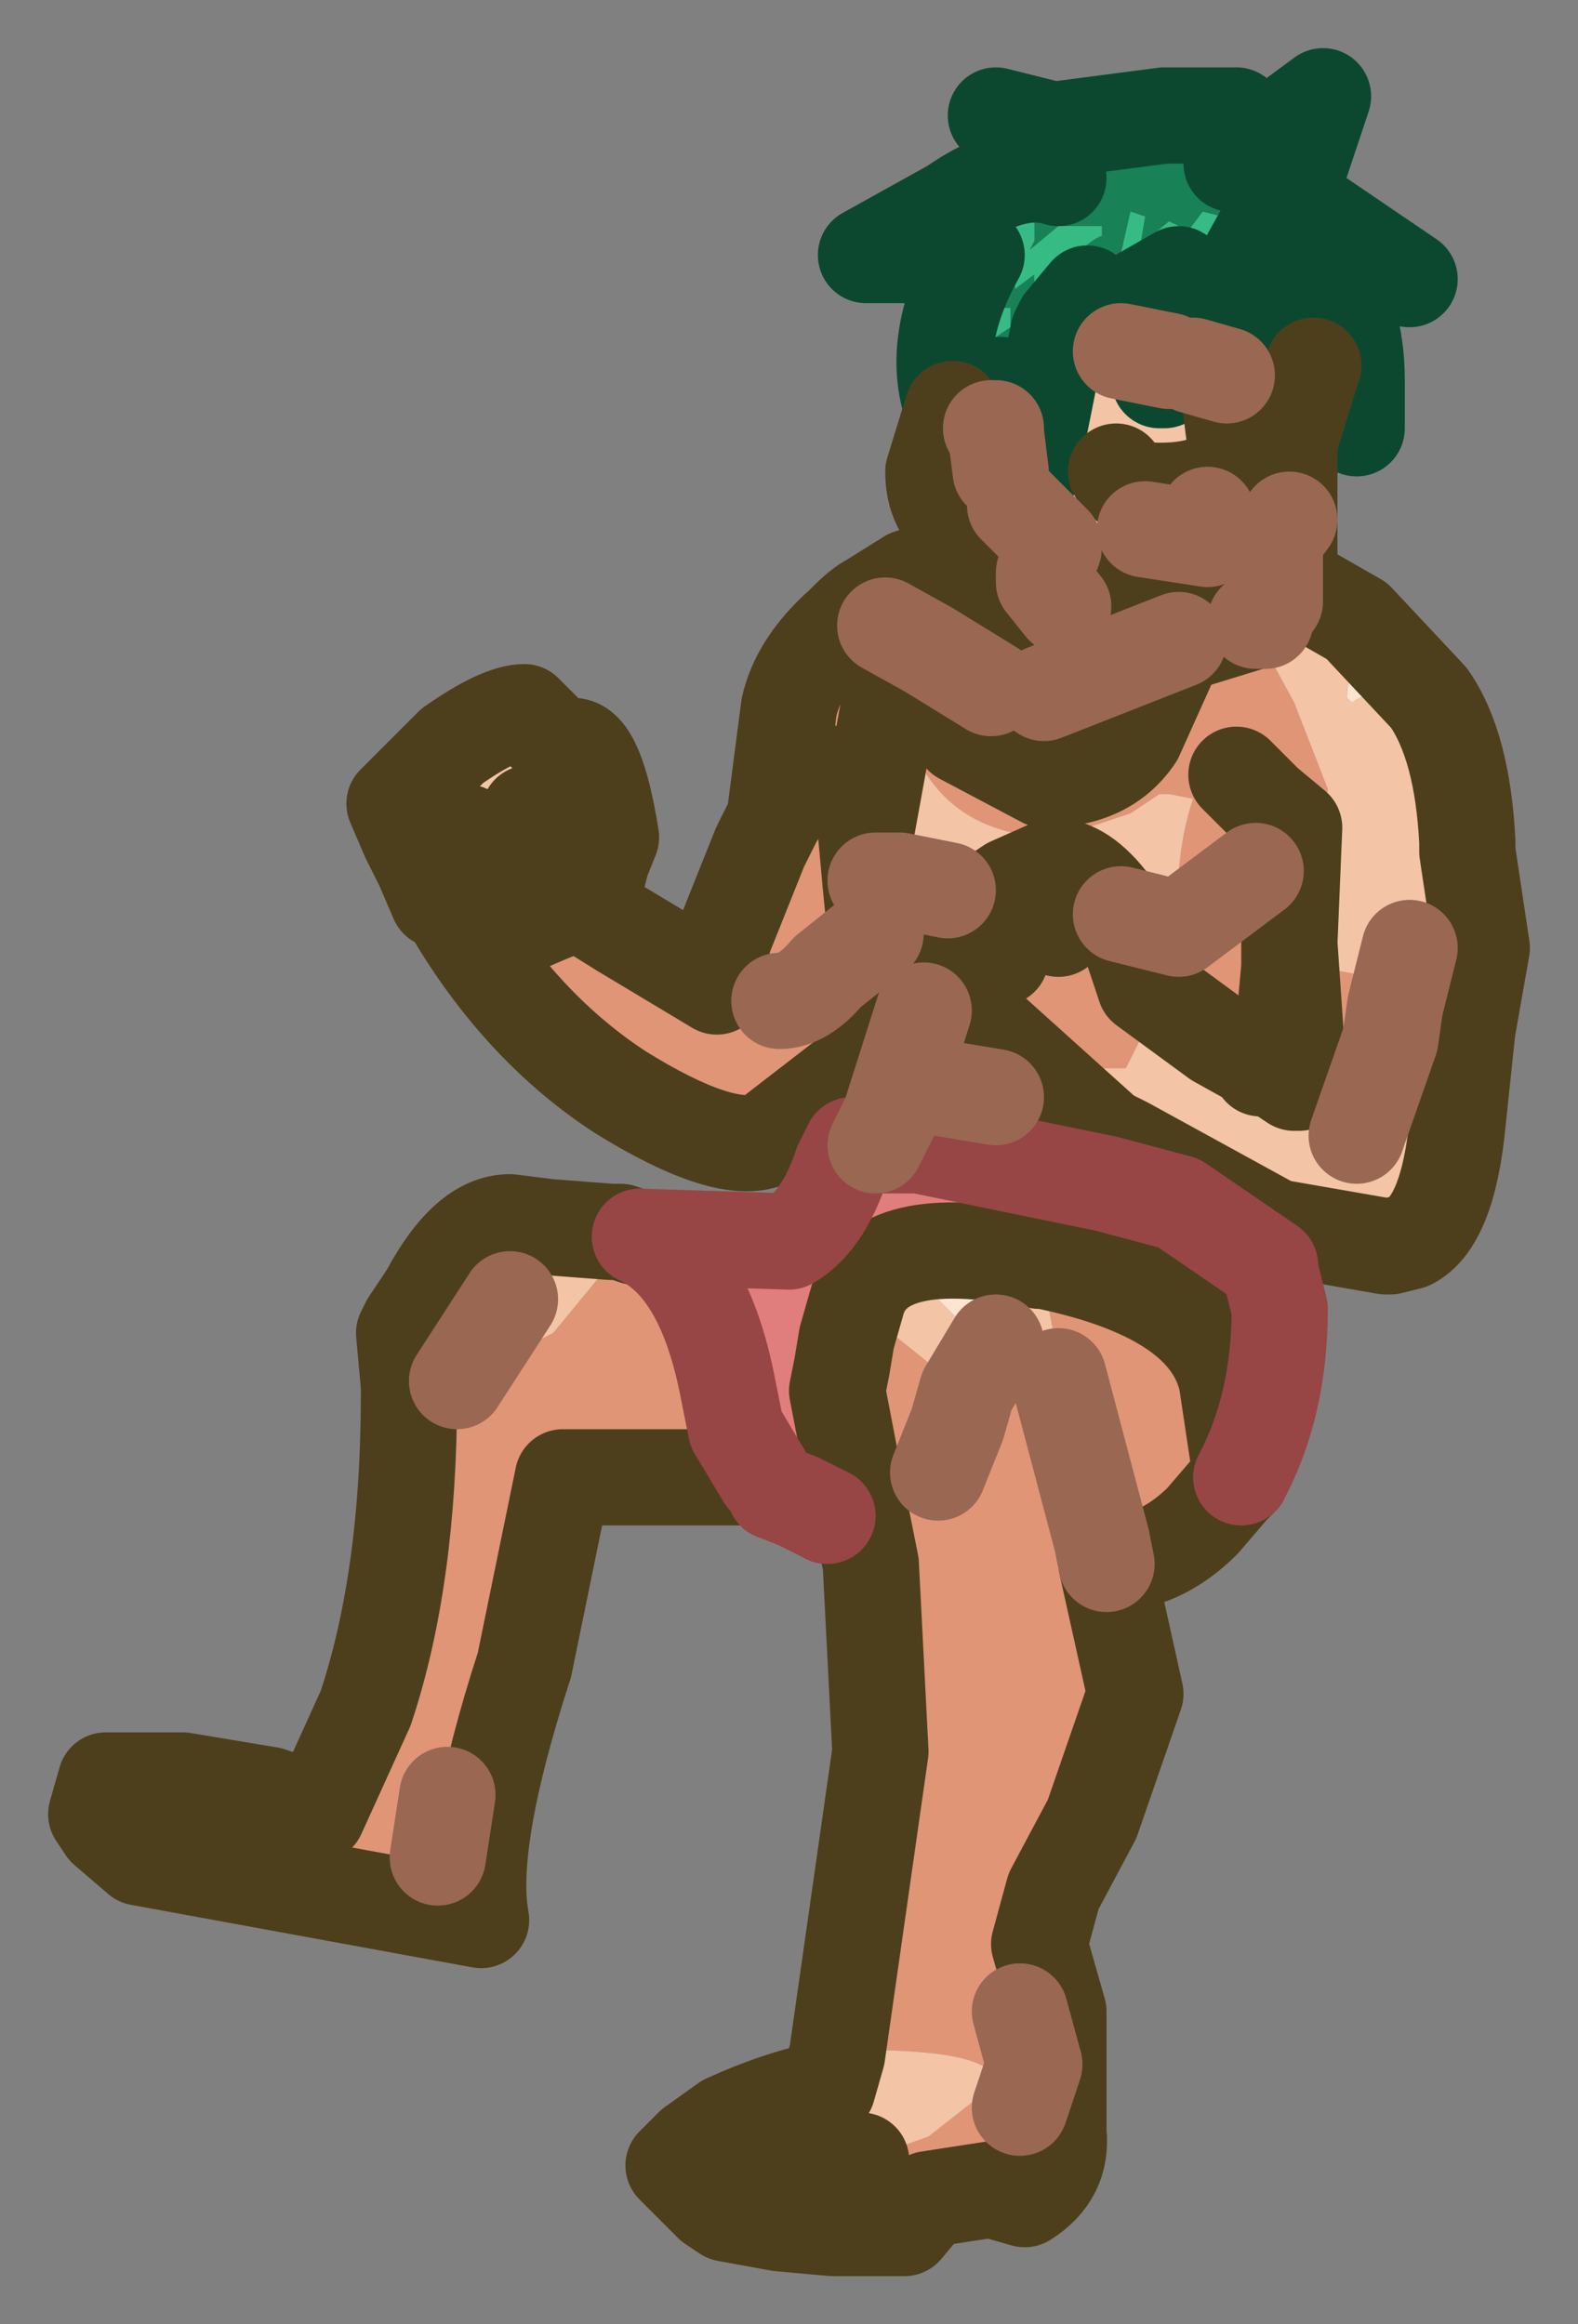 <?xml version="1.0" encoding="UTF-8" standalone="no"?>
<svg xmlns:xlink="http://www.w3.org/1999/xlink" height="24.15px" width="16.4px" xmlns="http://www.w3.org/2000/svg">
  <rect width="100%" height="100%" fill="#808080" stroke="none"/>
  <g transform="matrix(1.0, 0.0, 0.0, 1.0, 0.25, 0.95)">
    <path d="M12.95 1.35 L13.25 1.6 13.3 1.5 13.0 1.25 12.95 1.35 M9.65 3.3 Q9.4 2.6 9.9 1.7 L8.75 1.7 9.65 1.2 Q10.3 0.75 10.75 0.9 L10.1 0.25 10.7 0.4 11.85 0.25 12.6 0.25 12.55 0.75 13.5 0.05 13.15 1.1 14.4 1.95 13.5 1.85 Q13.85 2.3 13.85 3.0 L13.85 3.5 13.55 3.1 13.4 2.85 13.4 2.7 13.35 2.35 12.75 1.7 12.55 2.25 12.15 2.85 11.85 3.0 11.8 3.0 11.9 2.8 12.0 2.3 12.0 1.9 11.3 2.3 10.8 2.5 10.75 2.5 10.45 4.0 10.45 3.95 10.15 3.05 9.8 3.15 9.75 3.2 9.65 3.3 M11.05 2.1 L10.8 2.4 10.75 2.5 10.8 2.4 11.05 2.1 M12.75 1.7 L13.0 1.25 12.75 1.7 M11.5 1.25 L11.35 1.9 11.45 1.9 11.65 1.75 11.85 1.55 12.25 1.75 12.5 1.75 12.5 1.5 12.45 1.3 12.25 1.25 12.1 1.45 11.9 1.35 11.6 1.6 11.65 1.3 11.5 1.25 M10.75 1.4 L10.45 1.65 10.5 1.55 10.5 1.25 10.35 1.25 10.35 1.15 10.15 1.15 Q10.05 1.15 9.7 1.4 L9.7 1.5 9.75 1.55 Q9.95 1.3 10.1 1.3 L10.15 1.3 10.1 1.65 10.3 1.6 10.3 2.05 10.5 1.9 10.5 2.0 10.8 1.85 Q11.05 1.55 11.2 1.5 L11.2 1.4 10.75 1.4 M10.25 2.25 L10.1 2.25 10.05 2.5 10.1 2.55 10.25 2.45 10.25 2.25" fill="#188156" fill-rule="evenodd" stroke="none"/>
    <path d="M10.45 4.0 L10.75 2.5 10.8 2.5 11.3 2.3 12.0 1.9 12.0 2.3 11.9 2.8 11.4 2.7 11.1 2.6 10.7 3.35 10.45 4.05 10.45 4.0 M13.4 2.7 L13.0 2.25 12.5 2.85 12.5 2.95 12.15 2.85 12.5 2.95 12.3 3.15 12.25 3.15 12.1 3.2 11.45 3.3 11.45 3.05 11.4 2.7 11.9 2.8 11.8 3.0 11.85 3.0 12.15 2.85 12.55 2.25 12.75 1.7 13.35 2.35 13.4 2.7 M11.65 4.55 L11.85 4.45 11.9 4.45 12.15 4.4 12.3 4.4 12.3 4.35 12.5 4.6 12.5 4.75 12.45 4.8 12.3 4.85 12.15 4.9 11.95 4.9 11.45 4.75 11.45 4.65 11.65 4.55 12.3 4.65 12.3 4.4 12.3 4.65 11.65 4.55 M10.15 3.95 L10.25 4.1 10.3 4.3 10.7 4.7 10.7 4.75 10.6 5.0 10.6 5.1 10.8 5.35 10.9 5.35 11.1 5.45 12.05 5.6 12.25 5.55 12.9 5.35 13.0 5.3 13.15 5.1 13.15 5.05 13.2 5.0 13.15 5.1 13.05 5.35 12.9 5.4 12.9 5.5 12.9 5.65 12.9 5.8 13.2 6.35 13.55 7.25 13.45 7.95 Q13.3 8.35 13.45 9.1 L14.0 9.2 14.25 9.5 14.2 9.85 13.85 10.85 14.2 9.85 14.25 9.5 14.3 9.95 Q14.3 10.85 13.95 10.85 L13.85 10.85 Q13.6 10.85 13.25 10.55 L12.9 10.15 13.05 10.2 12.9 10.15 12.85 10.15 12.85 10.1 12.4 9.85 11.65 9.3 11.4 8.55 12.0 8.7 Q11.95 7.95 12.15 7.35 L11.9 7.3 11.8 7.3 11.5 7.5 10.75 7.75 Q9.4 7.75 9.1 6.4 L9.05 6.05 8.75 7.7 8.8 8.25 8.85 8.2 9.05 8.15 9.1 8.2 9.6 8.3 10.1 8.35 10.05 8.4 9.75 8.75 9.6 9.15 9.75 9.5 9.65 9.5 9.35 9.55 8.9 9.65 8.8 10.05 7.7 10.9 Q7.25 11.05 6.2 10.4 5.2 9.75 4.5 8.6 L4.45 8.5 4.4 8.45 4.3 8.4 4.15 8.05 4.6 7.7 5.25 7.5 5.55 7.45 5.9 7.55 5.7 7.1 5.6 6.85 5.7 6.8 Q5.95 6.8 6.1 7.75 L6.0 8.0 5.95 8.2 5.8 8.45 6.2 8.7 7.2 9.3 7.25 9.2 7.25 8.85 7.65 7.85 7.8 7.55 7.95 6.4 Q8.05 5.95 8.5 5.55 L8.55 5.5 Q8.7 5.35 8.8 5.3 L9.2 5.05 9.35 5.0 9.6 5.0 9.9 5.0 10.0 4.65 9.95 4.65 9.75 4.35 9.65 4.05 9.75 3.65 9.85 3.6 10.0 3.5 10.05 3.5 10.1 3.5 10.1 3.55 10.15 3.95 M13.0 11.8 L12.95 12.2 12.0 11.55 11.25 11.35 11.45 10.95 13.0 11.8 M12.65 14.4 L12.55 14.5 12.25 14.85 Q11.8 15.3 11.25 15.3 L11.55 16.65 11.1 17.95 10.7 18.7 10.55 19.25 10.75 19.95 10.75 21.2 Q10.8 21.65 10.4 21.9 L10.05 21.8 9.4 21.9 9.15 22.2 8.65 22.2 8.6 22.2 8.55 22.2 8.4 22.2 7.85 22.15 7.3 22.05 7.15 21.95 6.75 21.55 6.95 21.35 7.1 21.5 7.3 21.6 7.4 21.65 7.7 21.65 7.85 21.65 8.05 21.65 8.7 21.5 9.4 21.25 10.1 20.7 Q10.1 20.35 8.7 20.35 L8.45 20.4 8.9 17.25 8.8 15.3 8.7 14.8 8.45 13.5 8.5 13.25 8.55 12.95 8.95 12.85 9.45 13.25 9.6 13.85 9.7 13.85 9.8 13.5 10.1 13.0 10.7 13.9 10.75 13.35 10.75 13.15 10.55 12.15 10.6 12.15 Q12.3 12.5 12.5 13.4 L12.65 14.4 M7.7 14.4 L5.6 14.4 5.2 16.35 Q4.6 18.2 4.75 19.0 L1.2 18.35 0.85 18.05 0.75 17.9 0.85 17.55 1.0 17.75 1.35 18.0 1.5 18.05 2.2 18.2 Q2.7 18.2 2.95 17.85 L3.05 17.9 3.55 16.8 Q4.0 15.45 4.0 13.55 L4.0 13.45 4.25 13.45 4.5 13.4 5.5 12.9 6.2 12.05 6.1 11.85 6.2 11.85 6.35 11.9 6.4 11.9 Q7.05 12.2 7.3 13.4 L7.4 13.9 7.7 14.4 M10.0 4.65 L10.05 4.65 10.05 4.75 10.3 5.2 10.35 5.3 10.45 5.35 Q10.8 5.7 11.65 5.7 L12.0 5.7 11.65 5.7 Q10.8 5.7 10.45 5.35 L10.35 5.3 10.3 5.2 10.05 4.75 10.05 4.65 10.0 4.65 M9.4 5.8 Q9.4 6.35 9.75 6.7 L10.6 7.15 Q11.25 7.15 11.55 6.7 L12.0 5.7 12.15 5.7 12.8 5.5 12.15 5.7 12.0 5.7 11.55 6.7 Q11.25 7.15 10.6 7.15 L9.75 6.7 Q9.4 6.35 9.4 5.8 L8.95 5.55 9.4 5.8 9.4 5.55 9.6 5.0 9.4 5.55 9.4 5.8 10.05 6.2 9.4 5.8 M12.9 5.5 L12.8 5.5 12.9 5.5 M12.8 5.5 L12.9 5.4 12.8 5.5 M12.6 7.1 L12.9 7.4 13.2 7.65 13.15 8.85 13.2 7.65 12.9 7.4 12.6 7.1 M13.05 10.2 L13.2 10.3 13.25 10.3 13.15 8.85 13.15 9.1 13.05 10.2 M12.8 8.1 L12.0 8.7 12.8 8.1 M10.7 8.65 L10.9 8.6 11.45 8.95 11.65 9.75 11.45 10.15 11.0 10.15 Q10.75 10.15 10.35 9.85 L9.9 9.4 10.15 9.0 10.4 8.85 10.75 8.7 10.7 8.65 M10.6 6.25 L12.0 5.7 10.6 6.25 M4.5 8.6 L4.65 8.75 4.75 8.75 4.9 8.75 5.1 8.7 5.45 8.55 5.7 8.45 5.8 8.45 5.7 8.45 5.45 8.55 5.1 8.7 4.9 8.75 4.75 8.75 4.65 8.75 4.5 8.6 M8.15 7.0 L7.8 7.55 8.15 7.0 M8.8 8.25 L8.85 8.75 8.8 8.25 M7.85 9.45 Q8.1 9.45 8.35 9.15 L8.85 8.75 8.35 9.15 Q8.1 9.45 7.85 9.45 M8.85 8.75 L8.9 9.15 8.9 9.65 8.9 9.15 8.85 8.75 M9.1 8.2 L8.85 8.2 9.1 8.2 M5.25 7.5 L5.7 8.45 5.25 7.5 M6.0 8.0 L6.0 7.9 5.9 7.55 6.0 7.9 6.0 8.0 M5.1 8.7 L4.6 7.7 5.1 8.7 M9.5 14.35 L9.7 13.85 9.5 14.35 M1.2 18.35 L1.5 18.05 1.2 18.35 M1.0 17.75 L0.9 17.85 0.85 18.05 0.9 17.85 1.0 17.75 M4.3 18.35 L4.4 17.7 4.3 18.35 M8.55 22.2 L8.5 21.9 8.7 21.5 8.5 21.9 8.55 22.2 M7.85 21.65 L7.8 21.9 7.85 22.15 7.8 21.9 7.85 21.65 M7.3 22.05 L7.25 21.75 7.3 21.6 7.25 21.75 7.3 22.05 M10.35 19.95 L10.5 20.5 10.35 20.95 10.5 20.5 10.35 19.95 M10.75 13.35 L11.2 15.05 11.25 15.3 11.2 15.05 10.75 13.35" fill="#e09576" fill-rule="evenodd" stroke="none"/>
    <path d="M9.65 3.3 L9.75 3.2 9.7 3.35 9.95 3.35 10.0 3.2 9.8 3.15 10.15 3.05 10.45 3.95 10.45 4.0 10.45 4.05 10.7 3.35 11.1 2.6 11.4 2.7 11.45 3.05 11.45 3.3 12.1 3.2 12.25 3.15 12.3 3.15 12.5 2.95 12.5 2.85 13.0 2.25 13.4 2.7 13.4 2.85 13.35 3.0 13.15 3.65 13.15 4.45 13.0 4.65 13.0 4.75 13.0 5.0 13.0 5.3 13.0 5.0 13.0 4.75 13.0 4.65 13.15 4.45 13.15 5.05 13.15 5.1 13.85 5.5 14.6 6.3 Q14.95 6.8 15.0 7.8 L15.0 7.9 15.15 8.9 15.0 9.75 14.9 10.7 Q14.8 11.75 14.4 11.95 L14.4 12.0 14.2 12.0 14.15 12.0 13.0 11.8 11.45 10.95 11.25 10.85 9.75 9.5 11.25 10.85 11.45 10.95 11.25 11.35 9.3 10.95 8.85 10.95 8.6 10.95 8.7 10.6 8.8 10.05 8.9 9.65 9.35 9.55 9.65 9.5 9.75 9.5 9.6 9.15 9.75 8.75 10.15 9.0 9.75 8.75 10.05 8.4 10.1 8.35 9.6 8.3 9.1 8.2 9.05 8.15 8.85 8.2 8.8 8.25 8.75 7.7 9.05 6.05 9.1 6.4 Q9.4 7.75 10.75 7.75 L11.5 7.5 11.8 7.3 11.9 7.3 12.15 7.35 Q11.95 7.95 12.0 8.7 L11.4 8.55 11.65 9.3 12.4 9.85 12.85 10.1 12.85 10.15 12.9 10.15 13.25 10.55 Q13.6 10.85 13.85 10.85 L13.95 10.85 Q14.3 10.85 14.3 9.95 L14.25 9.5 14.0 9.2 13.45 9.1 Q13.3 8.35 13.45 7.95 L13.55 7.25 13.2 6.35 12.9 5.8 12.9 5.65 12.9 5.5 12.9 5.4 13.05 5.35 13.15 5.1 13.0 5.3 12.9 5.35 12.25 5.55 12.05 5.6 11.1 5.45 10.9 5.35 10.8 5.35 10.6 5.1 10.6 5.0 10.7 4.75 10.7 4.7 10.3 4.3 10.25 4.1 10.15 3.95 10.1 3.55 10.1 3.5 10.05 3.5 10.0 3.5 9.85 3.6 9.75 3.65 9.65 4.05 9.75 4.35 9.95 4.65 9.75 4.55 Q9.45 4.35 9.45 3.95 L9.65 3.3 M11.35 3.95 Q11.45 4.15 11.8 4.15 12.5 4.15 12.6 3.75 L12.5 2.95 12.6 3.75 Q12.5 4.15 11.8 4.15 11.45 4.15 11.35 3.95 M11.85 4.45 L11.65 4.55 11.45 4.65 11.45 4.75 11.95 4.9 11.4 5.0 11.35 5.05 11.45 5.2 11.7 5.15 11.7 5.05 12.35 5.1 12.5 4.9 12.15 4.9 12.3 4.85 12.45 4.8 12.5 4.75 12.5 4.6 12.3 4.35 12.3 4.4 12.15 4.4 11.9 4.45 11.95 4.4 11.95 4.3 11.75 4.3 11.7 4.4 11.7 4.45 11.85 4.45 M6.95 21.35 L7.3 21.1 Q7.85 20.85 8.35 20.75 L8.45 20.4 8.7 20.35 Q10.1 20.35 10.1 20.7 L9.4 21.25 8.7 21.5 8.05 21.65 7.85 21.65 7.7 21.65 7.4 21.65 7.3 21.6 7.1 21.5 6.95 21.35 M0.85 17.55 L0.9 17.55 1.25 17.55 1.65 17.55 2.55 17.7 2.85 17.8 2.9 17.85 2.95 17.85 Q2.7 18.2 2.2 18.2 L1.5 18.05 1.35 18.0 1.0 17.75 0.85 17.55 M4.0 13.45 L3.95 12.9 4.0 12.8 4.2 12.5 Q4.6 11.75 5.05 11.75 L5.45 11.8 6.1 11.85 6.2 12.05 5.5 12.9 4.5 13.4 4.25 13.45 4.0 13.45 M4.15 8.05 L4.0 7.75 3.85 7.4 4.45 6.8 Q4.95 6.45 5.2 6.45 L5.3 6.55 5.6 6.85 5.7 7.1 5.9 7.55 5.55 7.45 5.25 7.5 4.6 7.7 4.15 8.05 M11.1 4.2 L10.9 3.9 10.7 4.15 10.85 4.3 11.1 4.3 11.1 4.2 M14.4 8.9 L14.25 9.5 14.4 8.9 M14.15 6.35 L14.15 6.25 Q13.75 5.85 13.75 6.3 L13.8 6.35 Q14.0 6.2 14.05 6.4 L14.15 6.35 M11.1 8.4 L11.1 8.3 10.7 8.1 Q10.6 8.45 10.95 8.45 L11.1 8.4 M10.7 8.65 L10.45 8.45 10.25 8.25 10.7 8.05 Q11.0 8.05 11.3 8.45 L11.4 8.55 11.3 8.45 Q11.0 8.05 10.7 8.05 L10.25 8.25 10.45 8.45 10.7 8.65 10.75 8.7 10.4 8.85 10.15 9.0 9.9 9.4 10.35 9.85 Q10.75 10.15 11.0 10.15 L11.45 10.15 11.65 9.75 11.45 8.95 10.9 8.6 10.7 8.65 M14.2 12.0 L14.4 11.95 14.2 12.0 M10.25 8.25 L10.1 8.35 10.25 8.25 M10.1 10.45 L9.5 10.35 10.1 10.45 M8.85 10.95 L9.0 10.65 9.35 9.55 9.0 10.65 8.85 10.95 M9.65 12.3 L9.5 12.3 9.5 12.55 9.8 12.85 10.05 12.85 10.1 12.65 9.9 12.5 9.65 12.3 M10.1 13.0 L9.8 13.5 9.7 13.85 9.6 13.85 9.45 13.25 8.95 12.85 8.55 12.95 8.65 12.6 Q8.85 11.8 10.55 12.15 L10.75 13.15 10.75 13.35 10.7 13.9 10.1 13.0 M5.05 12.55 L4.5 13.4 5.05 12.55 M1.25 17.55 L1.0 17.75 1.25 17.55" fill="#f3c4a5" fill-rule="evenodd" stroke="none"/>
    <path d="M12.15 4.9 L12.5 4.9 12.35 5.1 11.7 5.05 11.7 5.0 11.4 5.0 11.95 4.9 12.15 4.9" fill="#ffffff" fill-rule="evenodd" stroke="none"/>
    <path d="M12.95 12.2 L12.95 12.25 13.05 12.65 Q13.05 13.65 12.65 14.4 L12.5 13.4 Q12.3 12.5 10.6 12.15 L10.55 12.15 Q8.85 11.8 8.65 12.6 L8.55 12.95 8.5 13.25 8.45 13.5 8.7 14.8 8.35 14.8 8.25 14.75 8.05 14.65 7.8 14.55 7.7 14.4 7.4 13.9 7.3 13.4 Q7.05 12.2 6.4 11.9 L7.95 11.95 Q8.3 11.75 8.5 11.15 L8.6 10.95 8.85 10.95 9.3 10.95 11.25 11.35 12.0 11.55 12.95 12.2" fill="#e07d7d" fill-rule="evenodd" stroke="none"/>
    <path d="M12.95 1.35 L13.0 1.25 13.3 1.5 13.25 1.6 12.95 1.35 M10.25 2.25 L10.25 2.45 10.1 2.55 10.05 2.5 10.1 2.25 10.25 2.25 M10.75 1.4 L11.2 1.4 11.2 1.5 Q11.05 1.55 10.8 1.85 L10.5 2.0 10.5 1.9 10.3 2.05 10.3 1.6 10.1 1.65 10.15 1.3 10.1 1.3 Q9.95 1.3 9.75 1.55 L9.7 1.5 9.7 1.4 Q10.05 1.15 10.15 1.15 L10.35 1.15 10.35 1.25 10.5 1.25 10.5 1.55 10.45 1.65 10.75 1.4 M11.5 1.25 L11.65 1.3 11.6 1.6 11.9 1.35 12.1 1.45 12.25 1.25 12.45 1.3 12.5 1.5 12.5 1.75 12.25 1.75 11.85 1.55 11.65 1.75 11.45 1.9 11.35 1.9 11.5 1.25" fill="#36bb85" fill-rule="evenodd" stroke="none"/>
    <path d="M9.75 3.2 L9.8 3.15 10.0 3.2 9.95 3.35 9.7 3.35 9.75 3.2 M11.9 4.45 L11.85 4.45 11.7 4.45 11.7 4.4 11.75 4.3 11.95 4.3 11.95 4.4 11.9 4.45 M11.1 4.2 L11.1 4.3 10.85 4.3 10.7 4.15 10.9 3.9 11.1 4.2 M11.4 5.0 L11.7 5.0 11.7 5.05 11.4 5.0 11.7 5.05 11.7 5.15 11.45 5.2 11.35 5.05 11.4 5.0 M14.15 6.35 L14.05 6.4 Q14.0 6.2 13.8 6.35 L13.75 6.3 Q13.75 5.85 14.15 6.25 L14.15 6.35 M11.1 8.4 L10.95 8.45 Q10.6 8.45 10.7 8.1 L11.1 8.3 11.1 8.4 M9.65 12.3 L9.9 12.5 10.1 12.65 10.05 12.85 9.8 12.85 9.5 12.55 9.5 12.3 9.65 12.3" fill="#ffe4d2" fill-rule="evenodd" stroke="none"/>
    <path d="M13.4 2.85 L13.55 3.1 13.85 3.5 13.85 3.0 Q13.85 2.3 13.5 1.85 L14.4 1.95 13.15 1.1 13.5 0.05 12.55 0.75 12.6 0.25 11.85 0.25 10.7 0.4 10.1 0.25 10.75 0.9 Q10.3 0.75 9.65 1.2 L8.75 1.7 9.9 1.7 Q9.4 2.6 9.65 3.3 L9.75 3.2 9.8 3.15 10.15 3.05 10.45 3.95 M10.45 4.0 L10.75 2.5 10.8 2.4 11.05 2.1 M13.4 2.85 L13.4 2.7 13.35 2.35 12.75 1.7 12.55 2.25 12.15 2.85 11.85 3.0 11.8 3.0 11.9 2.8 12.0 2.3 12.0 1.9 11.3 2.3 10.8 2.5 10.75 2.5 M13.0 1.25 L12.75 1.7" fill="none" stroke="#0c4830" stroke-linecap="round" stroke-linejoin="round" stroke-width="1"/>
    <path d="M13.15 4.45 L13.15 3.65 13.35 3.0 13.4 2.85 M12.5 2.95 L12.6 3.75 Q12.5 4.15 11.8 4.15 11.45 4.15 11.35 3.95 M13.15 4.45 L13.15 5.05 13.15 5.1 13.05 5.35 12.9 5.4 12.8 5.5 12.15 5.7 12.0 5.7 11.55 6.7 Q11.25 7.15 10.6 7.15 L9.75 6.7 Q9.4 6.35 9.4 5.8 L9.4 5.55 9.6 5.0 9.9 5.0 10.0 4.65 9.95 4.65 9.75 4.55 Q9.45 4.35 9.45 3.95 L9.65 3.3 M13.15 5.1 L13.85 5.5 14.6 6.3 Q14.95 6.8 15.0 7.8 L15.0 7.9 15.15 8.9 15.0 9.75 14.9 10.7 Q14.8 11.75 14.4 11.95 L14.2 12.0 14.15 12.0 13.0 11.8 12.95 12.2 M12.65 14.4 L12.55 14.5 12.25 14.85 Q11.8 15.3 11.25 15.3 L11.55 16.65 11.1 17.95 10.7 18.7 10.55 19.25 10.75 19.95 10.75 21.2 Q10.8 21.65 10.4 21.9 L10.05 21.8 9.4 21.9 9.15 22.2 8.65 22.2 8.6 22.2 8.55 22.2 8.4 22.2 7.85 22.15 7.3 22.05 7.15 21.95 6.75 21.55 6.95 21.35 7.3 21.1 Q7.85 20.85 8.35 20.75 L8.45 20.4 8.9 17.25 8.8 15.3 8.7 14.8 8.35 14.8 M7.8 14.55 L7.7 14.4 5.6 14.4 5.2 16.35 Q4.6 18.2 4.75 19.0 L1.2 18.35 0.85 18.05 0.75 17.9 0.85 17.55 0.9 17.55 1.25 17.55 1.65 17.55 2.55 17.7 2.85 17.8 2.9 17.85 2.95 17.85 3.05 17.9 3.55 16.8 Q4.0 15.45 4.0 13.55 L4.0 13.45 3.95 12.9 4.0 12.8 4.2 12.5 Q4.6 11.75 5.05 11.75 L5.45 11.8 6.1 11.85 6.2 11.85 6.35 11.9 6.4 11.9 M8.6 10.95 L8.7 10.6 8.8 10.05 7.7 10.9 Q7.25 11.05 6.2 10.4 5.2 9.75 4.5 8.6 L4.45 8.5 4.4 8.45 4.3 8.4 4.15 8.05 4.0 7.75 3.85 7.4 4.45 6.8 Q4.95 6.45 5.2 6.45 L5.3 6.55 5.6 6.85 5.7 6.8 Q5.95 6.8 6.1 7.75 L6.0 8.0 5.95 8.2 5.8 8.45 6.2 8.7 7.2 9.3 7.25 9.2 7.25 8.85 7.65 7.85 7.8 7.55 7.95 6.4 Q8.05 5.95 8.5 5.55 L8.55 5.5 Q8.7 5.35 8.8 5.3 L9.2 5.05 9.35 5.0 9.6 5.0 M12.0 5.7 L11.65 5.7 Q10.8 5.7 10.45 5.35 L10.35 5.3 10.3 5.2 10.05 4.75 10.05 4.65 10.0 4.65 M11.7 5.05 L12.35 5.1 12.5 4.9 12.15 4.9 11.95 4.9 11.4 5.0 11.7 5.05 M13.15 8.85 L13.2 7.65 12.9 7.4 12.6 7.1 M13.05 10.2 L13.15 9.1 13.15 8.85 13.25 10.3 13.2 10.3 13.05 10.2 12.9 10.15 12.85 10.15 12.85 10.1 12.4 9.85 11.65 9.3 11.4 8.55 11.3 8.45 Q11.0 8.05 10.7 8.05 L10.25 8.25 10.45 8.45 10.7 8.65 10.75 8.7 M10.15 9.0 L9.75 8.75 9.6 9.15 9.75 9.5 11.25 10.85 11.45 10.95 13.0 11.8 M10.55 12.15 L10.6 12.15 Q12.3 12.5 12.5 13.4 L12.65 14.4 M5.8 8.45 L5.7 8.45 5.45 8.55 5.1 8.7 4.9 8.75 4.75 8.75 4.65 8.75 4.5 8.6 M5.9 7.55 L5.7 7.1 5.6 6.85 M7.8 7.55 L8.15 7.0 M10.1 8.35 L10.25 8.25 M8.85 8.75 L8.8 8.25 8.75 7.7 9.05 6.05 M9.75 8.75 L10.05 8.4 10.1 8.35 M8.9 9.65 L8.9 9.15 8.85 8.75 M5.9 7.55 L6.0 7.9 6.0 8.0 M5.7 8.45 L5.25 7.5 M8.8 10.05 L8.9 9.65 M4.6 7.7 L5.1 8.7 M10.55 12.15 Q8.85 11.8 8.65 12.6 L8.55 12.95 8.5 13.25 8.45 13.5 8.7 14.8 M1.0 17.75 L1.25 17.55 M0.85 18.05 L0.9 17.85 1.0 17.75 M1.5 18.05 L1.2 18.35 M8.7 21.5 L8.5 21.9 8.55 22.2 M7.85 21.65 L8.05 21.65 M7.3 21.6 L7.4 21.65 M7.3 21.6 L7.25 21.75 7.3 22.05 M7.85 22.15 L7.8 21.9 7.85 21.65" fill="none" stroke="#4d3f1c" stroke-linecap="round" stroke-linejoin="round" stroke-width="1"/>
    <path d="M12.95 12.2 L12.95 12.25 13.05 12.65 Q13.05 13.65 12.65 14.4 M8.35 14.8 L8.25 14.75 8.05 14.65 7.8 14.55 M6.4 11.9 L7.95 11.95 Q8.3 11.75 8.5 11.15 L8.6 10.95 8.85 10.95 9.3 10.95 11.25 11.35 12.0 11.55 12.95 12.2 M7.7 14.4 L7.4 13.9 7.3 13.4 Q7.05 12.2 6.4 11.9" fill="none" stroke="#984545" stroke-linecap="round" stroke-linejoin="round" stroke-width="1"/>
    <path d="M12.15 2.85 L12.5 2.95 M11.9 2.8 L11.4 2.7 M11.65 4.55 L12.3 4.65 12.3 4.4 M10.3 4.3 L10.7 4.7 10.7 4.75 10.6 5.0 10.6 5.1 10.8 5.35 M13.0 5.3 L13.0 5.0 13.0 4.75 13.0 4.65 13.15 4.45 M9.4 5.8 L8.95 5.55 M14.25 9.5 L14.4 8.9 M12.8 5.5 L12.9 5.5 M13.85 10.85 L14.2 9.85 14.25 9.5 M12.0 8.7 L12.8 8.1 M12.0 8.7 L11.4 8.55 M12.0 5.7 L10.6 6.25 M10.05 3.5 L10.1 3.5 10.1 3.55 10.15 3.95 M9.4 5.8 L10.05 6.2 M9.1 8.2 L9.6 8.3 M8.85 8.75 L8.35 9.15 Q8.1 9.45 7.85 9.45 M8.85 8.2 L9.1 8.2 M9.5 10.35 L10.1 10.45 M9.35 9.55 L9.0 10.65 8.85 10.95 M9.7 13.85 L9.8 13.5 10.1 13.0 M9.7 13.85 L9.5 14.35 M4.5 13.4 L5.05 12.55 M4.4 17.7 L4.3 18.35 M11.25 15.3 L11.2 15.05 10.75 13.35 M10.35 20.95 L10.5 20.5 10.35 19.95" fill="none" stroke="#9a6752" stroke-linecap="round" stroke-linejoin="round" stroke-width="1"/>
  </g>
</svg>